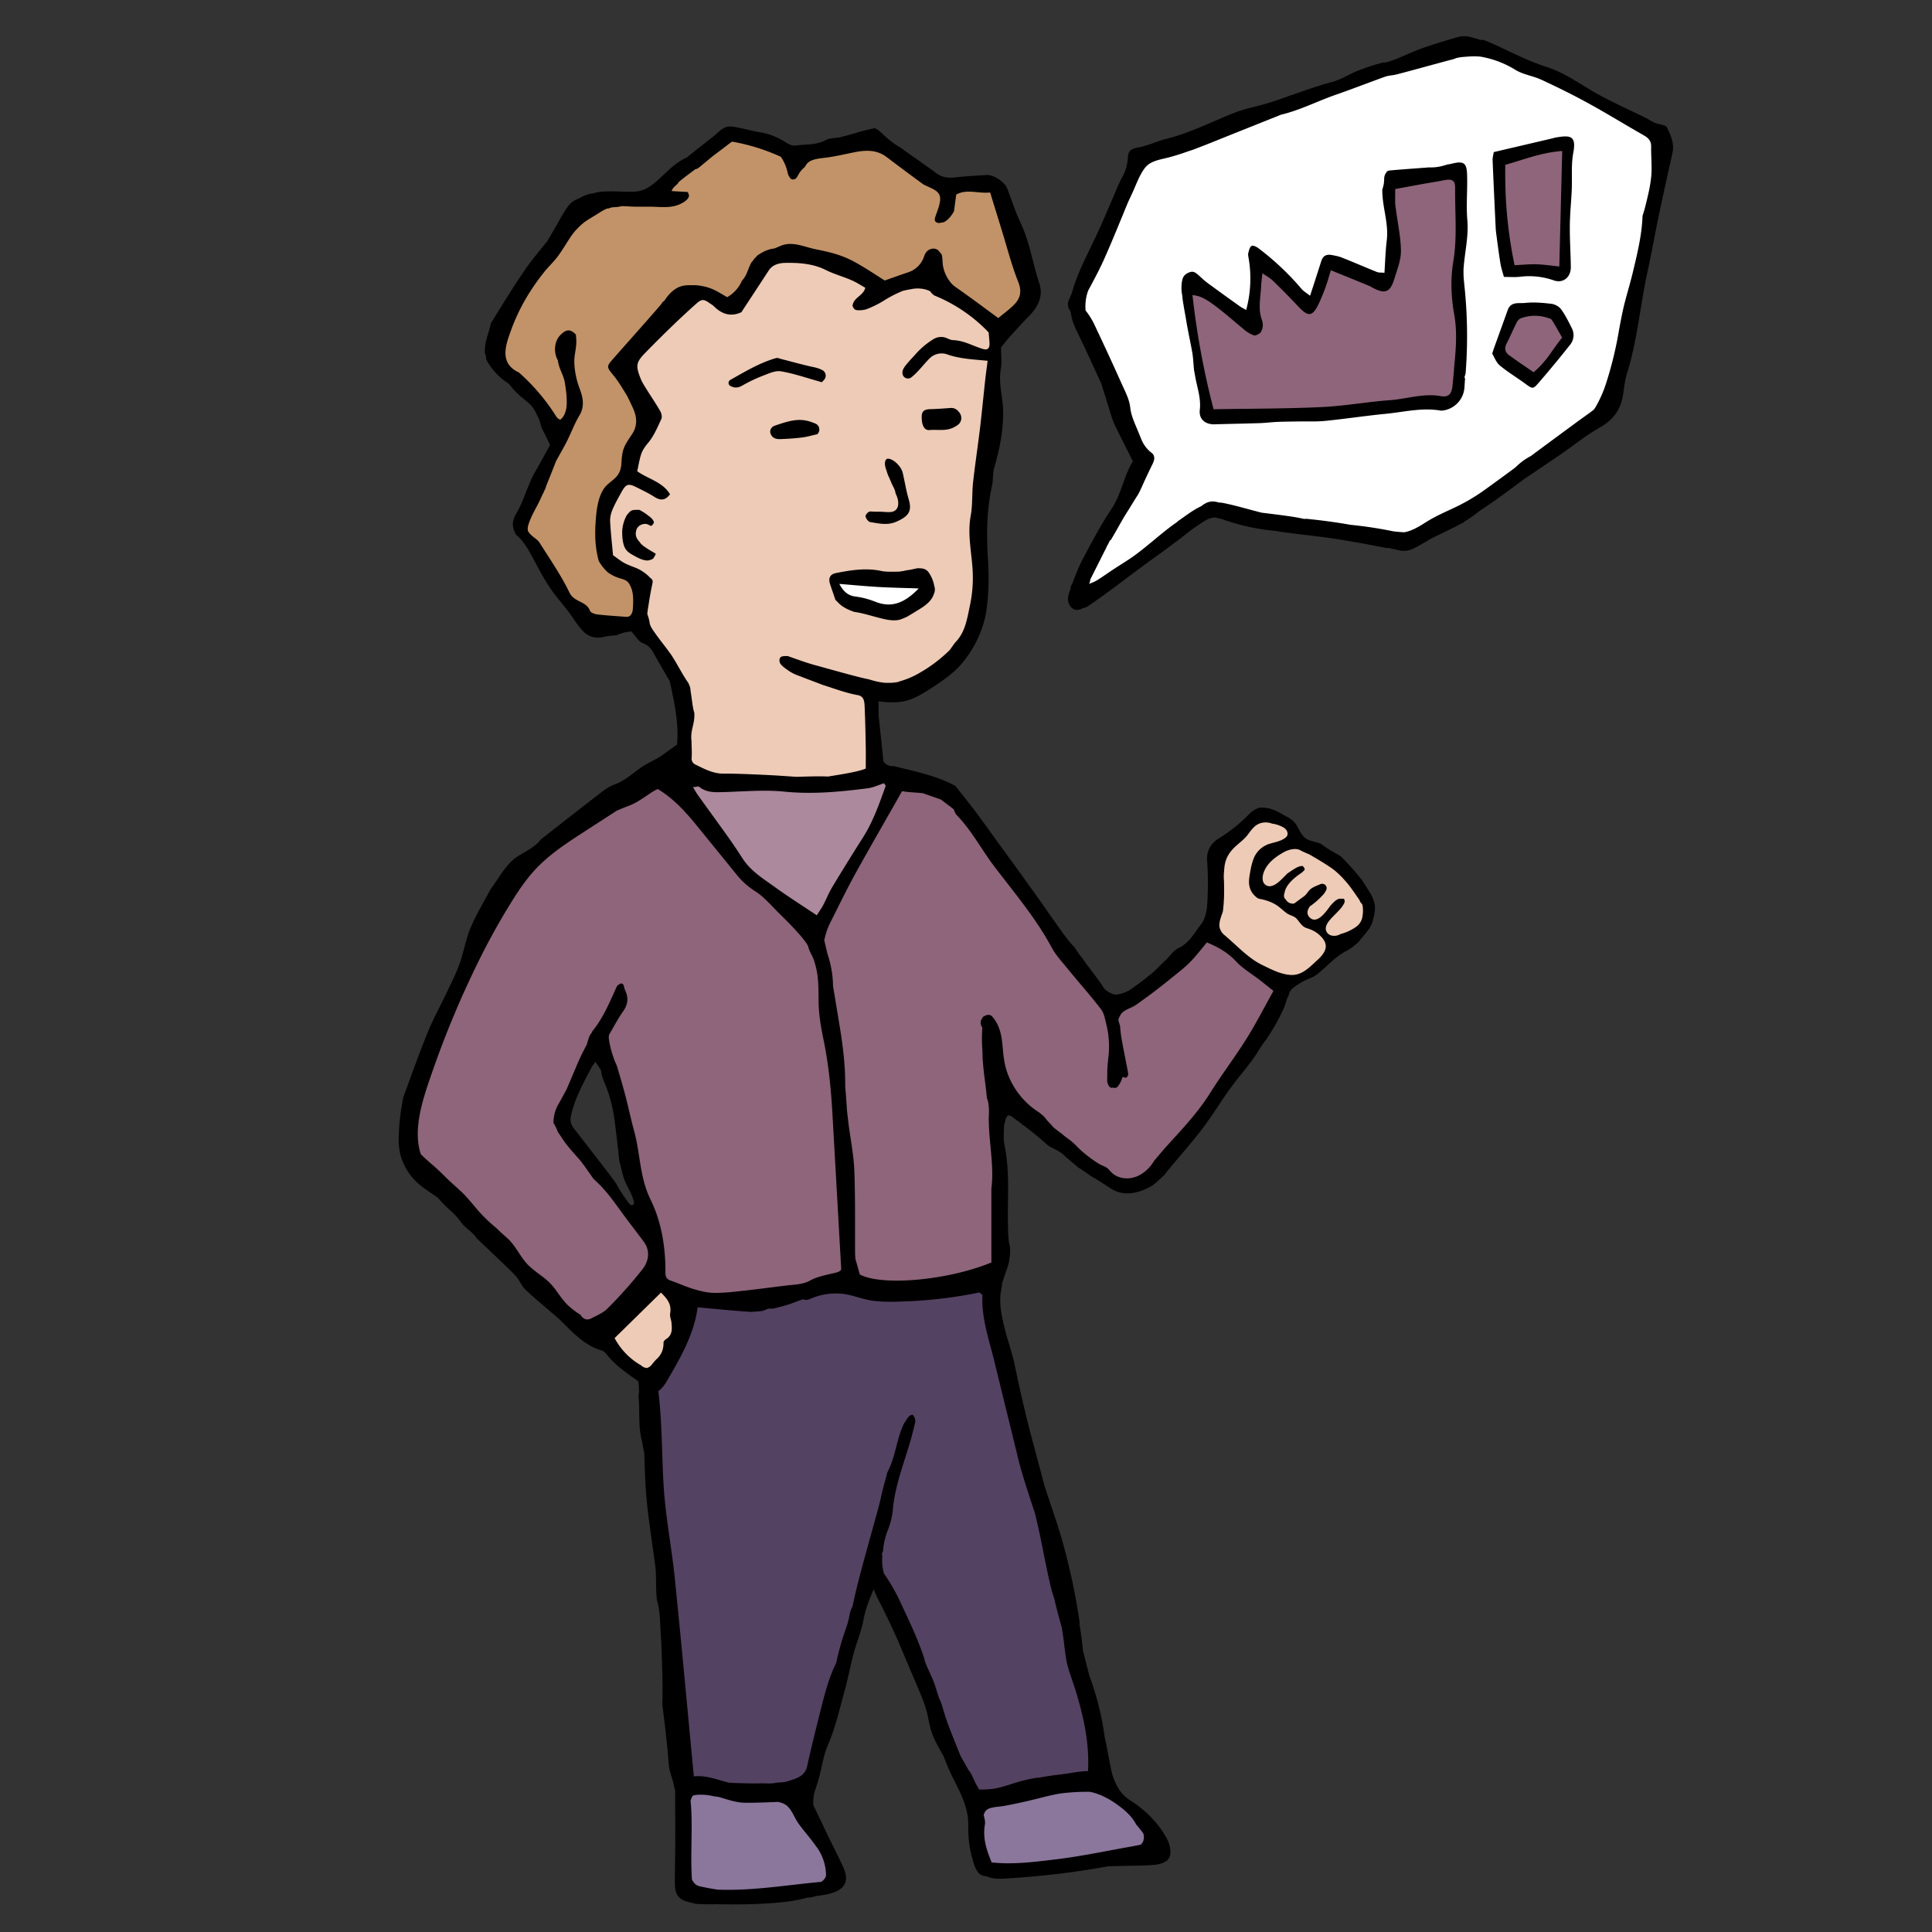 <svg xmlns="http://www.w3.org/2000/svg" viewBox="0 0 393 393">
  <rect x="0" y="0" width="393" height="393" fill="#333333" stroke="none"/>
  <defs>
    <style>
      .c{fill:#fff}.d{fill:#edcbb6}.e{fill:#8b769c}.g{fill:#8e657a}
    </style>
  </defs>
  <g id="b">
    <path class="d" d="M201.83 66.19c-1.08-1.91-3.48-2.25-4.92-3.81-1.58-1.71-2.92-3.47-5.15-4.37-2.6-1.06-5.27-.46-7.9.13-3.17.72-5.25-.1-7.99-1.69-4.87-2.83-9.94-4.83-15.69-3.84-3.28.57-5.73 2.29-7.75 4.88-.88 1.13-1.82 2.78-3.1 3.53-1.44.84-2.56.03-4.01-.35-5.66-1.49-10.12 3.31-12.16 8.18a10.38 10.38 0 0 0-3.77 5.57c-.92 3.46.46 6.13 1.7 9.27 1.32 3.36-1.26 6.15-2.37 9.22-.44 1.21-.39 3.09-1.09 4.15-.74 1.12-2 1.61-2.7 2.88-.44.81-.49 1.6-.29 2.29a19.82 19.82 0 0 0-1.73 8.05c.1 4.38 4.48 5.33 7.55 7.31.3.19.6.33.89.41-.49 2.45-1.66 4.69-1.07 7.3.72 3.21 2.66 6.2 4.41 8.93 1.79 2.78 3.82 5.55 4.89 8.71 1.35 3.96-.14 7.13-.15 11.1a3.2 3.2 0 0 0 2.31 3.03c.9.26 1.77.33 2.64.33.5.64 1.27 1.08 2.33 1.08.12 0 .23 0 .35-.02.34.18.71.31 1.12.36a124.12 124.12 0 0 0 27.18.2c2.96-.3 3.74-3.87 2.28-5.48.35-4.08.36-8.15 0-12.24 4.71-.83 9.39-2.05 13.31-4.89 4.52-3.27 6.92-7.9 7.63-13.38.79-6.09.29-12.22 1.17-18.32.97-6.72 1.75-13.46 2.19-20.23.2-3.16.34-6.33.41-9.5.06-2.56.8-6.41-.53-8.76ZM137.55 269.51c.3-1.66.18-3.33-.25-4.98-.49-1.88-2.86-3.02-4.58-1.91a26.24 26.24 0 0 0-4.79 4.2c-1.16 1.22-2.67 2.43-3.39 3.97-1.78 3.85 2.49 6.61 5.19 8.48 1.9 1.32 3.72.07 4.3-1.66a7.17 7.17 0 0 0 2.03-2.11c.41-.67.58-1.56 1.06-2.17.9-1.14 1.17-2.61.43-3.82ZM272.33 176.67a21.57 21.57 0 0 0-5.01-4.57c-.97-.64-2.02-1.06-3.02-1.62-1.1-.61-.72-.61-1.46-1.91-3.12-5.46-9.27-.79-11.93 2.43a11.79 11.79 0 0 0-2.69 6.85c-.14 1.67.1 3.51 0 5.25-.86 1.41-1.56 2.88-1.5 4.63.08 2.36 1.5 3.44 3.25 4.68 1.74 1.23 2.59 3.27 4.46 4.45 1.69 1.07 4.32 2.39 6.32 2.57 2.28.19 5.13-1.82 6.91-3.1 1.76-1.26 2.78-3.1 4.69-4.17 2.1-1.18 4.43-2.12 5.36-4.53 1.71-4.41-2.97-7.93-5.37-10.95Z"/>
    <path d="M176.14 158.17c-1.56 1.45-5.43 1.16-7.42 1.33-2.95.26-5.9.43-8.86.49-5.5.12-11.68.49-16.91-1.45-3.77-1.39-5.35 4.64-1.61 6.02.73.27 1.47.5 2.23.7.06.35.18.72.39 1.1 3.23 5.99 7.04 12.05 13.45 14.64 1.97 1.77 3.97 3.51 6 5.23 1.49 1.27 3.87 1.2 4.9-.68 3.44-6.3 6.74-12.66 9.93-19.08.23-.47.35-.93.37-1.36.62-.88 1.28-1.74 1.99-2.57 2.59-3.03-1.47-7.13-4.44-4.38Z" style="fill:#ac899c"/>
    <path d="M222.95 357.48c-2.82-15.32-5.36-30.72-9.11-45.84-3.78-15.23-7.76-30.41-11.65-45.6a3.62 3.62 0 0 0-1.88-2.45c-.57-1.8-2.24-3.19-4.58-2.46a36.86 36.86 0 0 1-13.88 1.67c-4.38-.32-8.57-1.79-13-1.79-4.53 0-9.02 1.06-13.4 2.11-2.14.51-4.28 1.04-6.45 1.44-2.17.4-4.48.23-6.62.71-4.6 1.03-3.68 5.37-5.04 8.78-1.62 4.05-4.05 7.49-4.61 11.93-.57 4.58.12 9.36.4 13.94.15 2.4.32 4.72.71 7 1.26 12.63.51 25.37 2.06 37.98a85.6 85.6 0 0 0 1.57 9.12c.65 2.76 1.19 6.5 3.8 8.13 2.21 1.38 5.75 1.12 8.26 1.41l10.57 1.19c1.48.17 2.68-.92 3.47-2 2.83-3.89 4.01-8.54 4.86-13.21.85-4.68 1.84-9.21 3.26-13.76l2.33-7.36c.81-2.55 1.38-5.39 2.57-7.79.19-.39 1.01-2.14 1.75-1.93.04.01.57.97.45.81 1.34 1.81 1.94 4.89 2.76 6.99l11.96 30.63c1.8 4.61 2.93 10.16 9.05 9.1 5.88-1.02 11.72-2.6 17.55-3.89 2.2-.49 3.22-2.79 2.84-4.84Z" style="fill:#544262"/>
    <path class="e" d="M169.58 378.39c-.47-.8-.3-1.91-.54-2.79a9.93 9.93 0 0 0-2.2-3.76c-1.68-1.96-3.71-4.28-6.07-5.39-2.37-1.11-5.07-.85-7.61-.97a51.13 51.13 0 0 1-9.38-1.36c-4.06-.95-6.18 3.99-4.1 6.46a4.5 4.5 0 0 0-1.16 3.78c.46 2.64.5 6.32 1.82 8.69 1.48 2.66 4.28 3.02 7.04 2.9 3.1-.13 5.96-1.16 8.99-1.68 3.21-.55 6.55-.2 9.77.05 3.05.25 4.9-3.5 3.46-5.95ZM233.63 370.98c-1.59-.8-2.63-2.55-4.12-3.61a21.8 21.8 0 0 0-4.98-2.58 27.49 27.49 0 0 0-12.75-1.34c-3.48.4-8.85.89-11.45 3.53-2.93 2.98-1.48 8.08.18 11.31a3.41 3.41 0 0 0 4.02 1.89c3.12 2.5 8.76-.6 12.1-1.5 2.27-.61 5.04-.61 7.36-1.02 2.28-.4 4.43.08 6.65.6 4.23.99 7.17-5.18 2.99-7.28Z"/>
    <path d="M208.43 58.04c-.29-2.27-1.58-4.58-2.44-6.69l-1.28-3.14c-.38-.93-.78-2.99-1.49-3.67l-.05-.15c.33-.66.57-1.44.57-2.17a5.49 5.49 0 0 0-2.64-4.58c-3.34-2.02-6.76.17-8.61 3.01-1.03-1.48-2.57-2.72-4.07-3.88-3.07-2.36-6.46-5.05-10.19-6.25-3.74-1.2-8.3-.82-12.14-.34-.98.12-1.95.25-2.91.49-.73.18-1.83.81-2.6.82.29-.08-1.46-.94-1.48-.96-.82-.49-1.66-.88-2.56-1.22-3.65-1.39-7.21-1.99-10.59.25a54.36 54.36 0 0 0-9.9 8.51 3.84 3.84 0 0 0-1.07 2.44c-2.1-.3-4.28-1.01-6.2-1.09-3.91-.15-7.39 1.34-10.34 3.84-2.97 2.51-4.83 6.13-6.91 9.49-2.51 2.51-4.95 5.1-7.31 7.77a4.07 4.07 0 0 0-.49 4.72 13.53 13.53 0 0 0-2 3.68c-1.26 3.75.8 6.64 3.49 9.15 1.79 1.67 6.08 3.34 6.51 5.93.29 1.72 1.36 2.61 2.63 2.85-1.13 3.92-3.57 7.87-5.22 11.48-.89 1.95-2.18 4.02-2.58 6.14-.42 2.24.48 4.44 1.35 6.46 1.78 4.08 5.07 7.24 7.32 11.04 1.1 1.86 2.59 3.49 4.66 4.26 1.03.38 2.01.54 3.11.43.33 0 .65-.04.96-.12 2.08 1.23 5.38.63 6.09-2.23a6.71 6.71 0 0 0-2.33-7.03c-1.64-1.37-3.7-1.78-4.62-3.87-1.04-2.38-.65-5.28-.34-7.77.27-2.23.46-5.11 1.85-6.98 1.45-1.95 3.56-2.84 4.72-5.14a19.78 19.78 0 0 0 1.9-7.63 20.4 20.4 0 0 0-1.13-8.09c-.76-2.15-2.01-4.14-2.14-6.4 1.52-1.71 2.9-3.58 4.42-5.33 2.31-2.67 8.85-9.9 12.18-5.61 1.67 2.15 5.02 1.03 6.23-.86 1.66-2.6 3.51-5.61 6.28-7.16 7.13-.65 13.98 1.83 20.5 5.01 1.6.78 3.38.29 4.6-.75a13.9 13.9 0 0 0 7.06-3.74 13.75 13.75 0 0 0 3.39 5.48c1.43 1.44 3.16 2.56 4.79 3.74 1.4 1.01 2.73 2.2 4.49 2.52 4.07.74 7.01-2.79 6.51-6.66Z" style="fill:#c29368"/>
    <path class="c" d="M184.86 117.9c-3.55 1.06-7.95-.12-11.48-.78-3.21-.6-4.55 4.32-1.32 4.93 4.42.83 9.66 2.12 14.09.79 3.14-.94 1.86-5.88-1.28-4.94ZM332.76 23.93c-5.59-3.04-11.96-5.1-17.83-7.58-5.47-2.31-11.73-6.21-17.86-5.82-6.37.41-12.92 3.11-18.97 5.02a436.08 436.08 0 0 0-42.03 15.77 2.4 2.4 0 0 0-2.94 1.09c-4.01 6.78-7.43 13.88-10.77 21.01-1.49 3.19-3.28 6.35-2.81 9.98.43 3.34 2.04 6.72 3.6 9.68.85 1.62 1.9 3.14 2.61 4.83.71 1.66.79 3.37 1.21 5.1.76 3.17 3.03 5.77 4.49 8.64 1.21 2.37 1.54 4.03.46 6.57a53.36 53.36 0 0 1-9.38 14.13 2.4 2.4 0 0 0-.68 1.82l-.73.51c-2.65 1.89-.12 6.33 2.55 4.42 6.08-4.35 12.43-8.34 18.68-12.45 1.33-.87 3-2.39 4.66-2.49 1.81-.11 3.87 1.09 5.57 1.6 3.28.97 6.69 1.42 10.08 1.78 3.63.39 7.26.69 10.89 1.03 3.83.36 7.8 1.07 11.65.92 7.07-.28 13.31-5.75 19.03-9.4.59-.38.94-.87 1.09-1.41l14.16-8.83c2.13-1.33 4.41-2.65 5.82-4.79 1.55-2.34 1.98-5.27 2.59-7.95 3.07-13.48 6.1-26.99 8.88-40.53 1.01-4.96.95-9.97-4.02-12.67Z"/>
    <path class="g" d="M293.16 35.44c-1.87.4-3.92.81-5.27 2.04-1.74-1.78-5.73-.17-5.16 3.01.46 2.57.73 5.13.77 7.74.03 2.17.27 5.07-.73 7.09-.4.79-1.07 1.56-1.57 2.29a7.3 7.3 0 0 1-.19.31l-1.2-.18c-2.4-.49-4.58-1.76-6.71-2.93-1.84-1.01-3.76.02-4.44 1.85a37.9 37.9 0 0 1-2.34 5.1l-.12-.07c-2.84-1.41-5.71-2.83-7.3-5.71-1.24-2.26-4.58-.5-3.86 1.72-.13.26-.22.55-.24.87-.11 1.74.28 3.2.87 4.83.39 1.07.52 2.24.76 3.32-.61.05-1.22.15-1.86.31a4.68 4.68 0 0 0-2.09-2.64c-2.56-1.64-5.26-2.73-7.45-4.92-1.93-1.93-4.93 1.09-2.98 3.03l.14.14c0 2.13.73 4.22 1.59 6.23 0 1.32.27 2.52.65 3.76-.08.22-.15.43-.19.66-.55 2.89 1.51 5.52 1.6 8.41.06 1.77 1.75 2.4 2.98 1.89.72 1.05 2.62 1.11 3.38.07 1.72.65 4.01.22 5.96-.17 3.7.8 7.81.79 11.51.78 4.55 0 9.03-.68 13.53-1.25l7.09-.9c1.77-.22 3.53-.22 4.8-1.66 2.42-2.74 1.74-7.69 1.72-11.02-.04-5.25-.17-10.5-.38-15.75a3.44 3.44 0 0 0-.21-1.05c.15-2.28.22-4.56.23-6.84 0-.4-.06-.75-.17-1.07.16-2.09.4-4.18.68-6.32.27-2.05-2.1-3.32-3.8-2.96ZM319.03 33.29c.9-2.27-1.06-3.72-3.01-3.61a3.24 3.24 0 0 0-1.45-.04c-1.66.37-4.12.71-5.37 2.03-.1.1-.18.21-.26.32-1.93-.31-4.23 1.2-3.62 3.69 1.16 4.74-.37 9.53.81 14.28.1.4.23.77.37 1.13-.85 2.72 2.07 4.85 4.25 3.69 1.12.17 2.24.02 3.43.39 1.77.55 3.96-1 3.82-2.92a109.5 109.5 0 0 1 .09-16.6l.94-2.36ZM316.36 65.76c-1.08-1.46-2.98-1.92-4.74-1.82-4.06.23-5.79 3.85-6.18 7.47-.14 1.34.96 2.53 2.2 2.92a3.02 3.02 0 0 0 3.63 2.15c3.39-.8 4.96-3.74 6.43-6.59a2.91 2.91 0 0 0-1.34-4.13ZM169.01 198.22c-1.42-5.69-7.29-8.35-10.39-13.01-1.76-2.65-3.54-5.1-6.03-7.11-2.47-1.99-5.28-3.54-7.66-5.64-2.66-2.36-4.28-5.35-6.15-8.31-1.54-2.44-3.65-4.2-6.71-3.73-3.33.51-6.37 3.19-9.02 5.1a145.6 145.6 0 0 0-9.1 7.13c-3.28 2.77 1.49 7.46 4.76 4.69a123.9 123.9 0 0 1 10.9-8.29c.32-.21 2.92-2.24 2.97-2.23.55.12 1.69 2.81 2.01 3.33a44.48 44.48 0 0 0 2.34 3.4 28.29 28.29 0 0 0 5.85 5.66c2.06 1.52 4.29 2.84 6.2 4.54 1.93 1.72 3.18 3.84 4.63 5.95a26.04 26.04 0 0 0 4.71 5.23c1.66 1.41 3.66 2.74 4.21 4.95 1.04 4.18 7.51 2.49 6.47-1.68Z"/>
    <path class="g" d="M256.19 198.77c-2.03-2.77-6.13-4.8-8.53-6.53-1.16-.84-3.06-.68-4.23.01-6.24 3.69-10.15 10.38-16.68 13.55-.3.15-.57.31-.8.49-3.01-4.06-6.67-7.6-9.83-11.73-4.92-6.44-8.04-14.05-12.73-20.65-4.46-6.28-9.85-11.4-17.15-14.13-2.33-.87-4.41 1.05-5.21 3.01-4.03 9.93-11.69 18.06-15.92 27.64a37.93 37.93 0 0 0-6.4-7.67c-4.63-4.25-12.02-7.59-14.8-13.54l-.67-1.56c-.79-1.83-2.6-2.33-4.31-1.99-5.45-2.51-12.13-.92-17.97 1.78-4.06 1.88-8.08 3.84-11.56 6.69-3.56 2.93-5.96 6.89-7.94 11a725.31 725.31 0 0 0-12.77 28.48c-1.87 4.36-4.32 8.85-4.93 13.61-.65 5.12 1.69 8.88 5.16 12.4 7.01 7.09 14.11 14.1 21.18 21.13a48.94 48.94 0 0 0 4.27 4.25c.32.28.66.5 1 .68l.33.54c.4.69.91 1.19 1.47 1.52 1.81 1.82 5.11 2.21 6.68-.71a19.63 19.63 0 0 1 9.31-8.71c.31-.14.56-.31.8-.5a9.88 9.88 0 0 0 7.71 5.11c6.11.81 12.84-.26 18.98-.6 6.29-.34 12.29-1.88 18.58-.86 5.79.94 11.47 1.94 17.06-.44 2.55-1.08 5.41-2.58 6.32-5.39.87-2.67-.07-6.24-.21-8.98-.47-9.04-.33-18.09.06-27.13 2.87 4.37 6.82 7.99 10.98 11.11a121.2 121.2 0 0 0 8.15 5.51c1.06.66 2.15 1.23 3.26 1.6.82 2.94 4.79 4.43 7.12 1.95a269.38 269.38 0 0 0 27.64-34.79c2.03-3.03-.59-5.91-3.45-6.14Zm-124.03 51.76c-1.56-.62-3-1.46-4.32-2.48a4.78 4.78 0 0 0-.92-1.73 117.99 117.99 0 0 1-11.66-16.73c-1.15-1.98-1.91-2.52-.65-4.5 2.26-3.56 3.73-7.17 5.16-11.14.69-1.92 1.53-4.24 2.85-6.08l.23.53c1.22 2.77.81 5.48 1.18 8.41.77 6.2 3.41 12.42 5.24 18.38.87 2.85 1.83 5.7 2.43 8.62.46 2.24.43 4.48.54 6.74l-.07-.03Z"/>
    <path d="M279.54 183.67c-.23-1.21-.98-2.28-1.63-3.3l-.96-1.48a56.88 56.88 0 0 0-4.16-4.65l-.05-.04c-.78-.51-1.62-.92-2.41-1.42-.59-.38-1.16-.78-1.72-1.19l-.1-.03c-.72-.26-1.47-.37-2.18-.64-1.63-.62-1.87-2.02-2.76-3.33a5.22 5.22 0 0 0-1.99-1.55c-.78-.42-1.56-.91-2.38-1.25a6.83 6.83 0 0 0-3.1-.49 5.6 5.6 0 0 0-2.01 1.31 32.76 32.76 0 0 1-6.1 4.91 4.7 4.7 0 0 0-2.43 4.7c.19 2.9.19 5.83.01 8.73-.09 1.4-.44 3.04-1.27 4.1-1.36 1.72-2.39 3.81-4.62 4.83-1.03.47-1.71 1.67-2.61 2.48-1.18 1.06-2.21 2.31-3.51 3.22-1.02.87-2.12 1.65-3.2 2.42a6.69 6.69 0 0 1-3.28 1.31c-.37.02-.68-.08-.97-.23a5.34 5.34 0 0 1-1.05-.57c-.05-.03-.08-.07-.12-.11a2.35 2.35 0 0 1-.53-.61c-.86-1.38-1.9-2.64-2.85-3.96a11.2 11.2 0 0 1-.8-1.05c-.7-1.04-1.54-2-2.16-3.09l-.1-.06c-.85-.92-1.63-1.9-2.36-2.91-1.93-2.69-3.8-5.41-5.72-8.1-2.43-3.4-4.89-6.78-7.35-10.16-1.75-2.41-3.46-4.85-5.28-7.21a288.98 288.98 0 0 0-3.46-4.38 23.62 23.62 0 0 0-4-1.74c-2.74-.94-5.58-1.56-8.4-2.27-.73.02-1.42-.1-1.99-.67a.99.99 0 0 1-.29-.88l-1.04-9.85c-.25-.3-.29-.77-.12-1.16l-.07-.66c1.54.18 3.11.31 4.62.14 2-.21 3.77-1.14 5.45-2.2 2.99-1.89 6.07-3.89 8.12-6.84a22.25 22.25 0 0 0 3.97-9.05c.51-3.43.63-6.99.41-10.46-.33-5.2-.34-10.33.81-15.44.26-1.17.1-2.45.43-3.6 1.08-3.74 1.86-7.47 1.83-11.41-.02-2.92-1.01-5.75-.48-8.71.25-1.4.04-2.89.04-4.39.52-.64 1.1-1.4 1.73-2.11 1.29-1.43 2.58-2.87 3.94-4.24 1.85-1.87 2.98-4.08 2.14-6.63-1.36-4.12-1.97-8.46-3.85-12.43-1.07-2.25-1.8-4.65-2.72-6.98-.48-1.24-2.71-2.75-4.02-2.69-2.18.11-4.36.24-6.53.48-1.43.15-2.68.03-3.89-.88-2.4-1.78-4.87-3.45-7.29-5.21l-.26-.14a17.52 17.52 0 0 1-2.84-2.15c-.59-.52-1.29-1.29-2.07-1.62-1.01.19-2.01.45-3.01.71-1.27.4-2.56.75-3.86 1.08-.45.12-.93.15-1.4.2l-.95.14c-.24.06-.47.14-.68.25-1.97 1.08-4.11.86-6.18 1.14-.29.04-.62 0-.94-.08l-.85-.39a13.75 13.75 0 0 0-5.81-2.28c-.46-.08-.91-.17-1.37-.27a35.2 35.2 0 0 0-2.31-.53c-.92-.18-1.94-.48-2.86-.21-.93.28-1.71 1.15-2.44 1.76l-.35.29c-.55.4-1.08.83-1.61 1.25-1.21.96-2.44 1.91-3.62 2.9-2.3.97-4.02 2.9-5.88 4.58-1.2 1.08-2.61 2.14-4.27 2.32-1.2.13-2.4.04-3.61.02-.7-.02-1.41-.04-2.11-.03l-.03.03a9.8 9.8 0 0 0-3.35.42h-.39c-.78.22-1.53.55-2.24.97a4.5 4.5 0 0 0-2.23 1.53c-1.12 1.48-1.96 3.23-2.9 4.82l-1.39 2.37c-1.63 1.98-3.26 3.96-4.7 6.06-2.37 3.45-4.54 7.03-6.74 10.59-.23.98-.54 1.95-.81 2.92a9 9 0 0 0-.43 3.24c.2.34.24.7.23 1.07.07.18.14.36.23.54a13.48 13.48 0 0 0 4.41 4.58c.51.64 1.04 1.27 1.63 1.85.81.81 1.73 1.47 2.58 2.23.84.74 1.26 1.77 1.76 2.75l.15.3c.19.57.37 1.15.51 1.75.52 1.01 1.1 2.18 1.75 3.56-.94 1.72-2.01 3.7-3 5.43-.28.49-.55.97-.78 1.48-1.08 2.35-1.81 4.9-3.12 7.1-.99 1.67-.77 2.91 0 4.27 1.36 1.09 2.32 2.7 3.14 4.21 1.51 2.81 2.93 5.65 4.91 8.17.97 1.23 1.99 2.42 2.91 3.69.82 1.14 1.56 2.36 2.53 3.38a4.08 4.08 0 0 0 4.18 1.33c.91-.18 1.83-.28 2.75-.35a8.47 8.47 0 0 1 3.02-.77c.91.98 1.46 2.03 2.28 2.35 1.1.42 1.7 1.07 2.23 2.02 1.07 1.95 2.23 3.85 3.31 5.8.92 4.25 1.87 8.48 1.47 12.84l-3.17 2.26c-.29.21-.59.4-.9.57-1.04.56-2.1 1.07-3.08 1.72-1.8 1.2-3.35 2.75-5.44 3.52-.9.33-1.75.82-2.51 1.4-4.2 3.24-8.38 6.52-12.56 9.78a8.2 8.2 0 0 1-1.88 1.73c-1.31.94-2.88 1.57-4.06 2.68-1.7 1.61-2.85 3.81-4.27 5.67-1.41 2.63-2.96 5.2-4.12 7.93-1 2.35-1.39 4.96-2.26 7.37-.76 2.11-1.81 4.12-2.77 6.16-1.23 2.61-2.65 5.14-3.73 7.82-1.76 4.36-3.34 8.79-4.96 13.2a79.6 79.6 0 0 0-.36 2.14 41.25 41.25 0 0 0-.5 4.8c-.13 1.95-.07 3.88.64 5.76a12.15 12.15 0 0 0 3.83 5.23c1.09.87 2.27 1.61 3.42 2.41.7.81 1.43 1.59 2.25 2.32.88.78 1.72 1.61 2.4 2.57.83 1.17 2.06 1.9 3 2.96.09.1.14.21.16.31l4.71 4.49c1.15 1.11 2.35 2.18 3.41 3.37.74.83 1.14 1.97 1.93 2.72 2.04 1.93 4.23 3.71 6.36 5.55.37.32.95.86 1.29 1.21 2.3 2.3 4.56 4.64 7.85 5.6.36.11.72.42.96.73 1.76 2.28 4.11 3.85 6.43 5.5l.07.24.05.24.04.53.05 1.23c-.09.38-.12.78-.09 1.18.22 2.43 0 4.9.37 7.32l.14.81v.02c.16.52.26 1.05.32 1.58l.32 1.49c.07 2.54.15 5.08.33 7.62.38 5.38 1.33 10.7 1.99 16.06 0 .2.02.39.03.59.06 1.49.02 2.98.12 4.46l.07 1c.4 1.46.61 2.91.67 4.42.06 1.85.24 3.7.3 5.56.1 3.3.24 6.6.2 9.9l-.03 1.6c.35 2.78.69 5.56.97 8.34.04.31.06.63.09.95.09.98.17 1.97.24 2.95l.05.37c.22 1.42.87 2.74 1.04 4.16.14.22.21.51.21.89-.01 3.47.03 6.94.02 10.41 0 2.83-.1 5.67-.07 8.5.03 2.07.87 3.12 2.89 3.57.43.1.85.22 1.28.33a37.4 37.4 0 0 0 4.23.08c4.77.1 9.61.06 14.34-.51 1.43-.17 2.85-.45 4.24-.83a5.3 5.3 0 0 0 1.62-.28c.15-.05.29-.07.43-.07l.11-.02c4.93-.58 6.67-2.29 5.1-5.82-.82-1.85-1.78-3.64-2.66-5.47l-3.43-7.15c0-.17-.02-.33-.01-.5.01-.62.07-1.21.14-1.79.36-1.11.73-2.21 1.04-3.33.6-2.17.88-4.48 1.77-6.52 1.59-3.66 2.42-7.51 3.48-11.31.69-2.49 1.15-5.04 1.82-7.53.6-2.24 1.55-4.4 1.96-6.67.4-2.23 1.22-4.24 2.08-6.25.33.82.71 1.63 1.1 2.41a136.5 136.5 0 0 1 3.98 8.38l3.96 9.33c.6 1.42 1.2 2.85 1.63 4.33.43 1.47.6 3 1.07 4.46.53 1.64 1.41 3.13 2.25 4.63l.26.46a41.6 41.6 0 0 0 1.82 4.26c1.4 2.81 2.97 5.66 3.15 8.86.03 1.08 0 2.16.08 3.23.1 1.42.32 2.83.71 4.2.29 1.02.58 2.24 1.27 3.08.4.49 1.04.7 1.71.77 1.46.64 3.12.49 4.78.37a170.05 170.05 0 0 0 19.95-2.43c1.46-.05 2.93-.07 4.39-.1 1.54-.04 3.09-.03 4.62-.16 1.09-.09 2.47-.31 3.16-1.15.86-1.04.39-2.94-.18-4.09a19.89 19.89 0 0 0-2.68-3.82l-.07-.04a13.46 13.46 0 0 0-1.76-1.78 25.5 25.5 0 0 0-3.13-2.34 7.05 7.05 0 0 1-2.4-2.57 11.89 11.89 0 0 1-1.32-3.39l-.01-.03c-.45-2.25-.85-4.52-1.34-6.76a59.2 59.2 0 0 0-2.09-9.49c-.32-1.06-.7-2.12-1.07-3.18l-1.22-4.77c-.24-1.88-.43-3.7-.75-5.54.02-.17.03-.35 0-.55a128.67 128.67 0 0 0-3.51-16.47c-1.1-3.85-2.48-7.61-3.69-11.42-1.24-4.82-2.6-9.62-3.78-14.45v-.06c-.88-3.56-1.65-7.15-2.4-10.74-.2-.7-.37-1.41-.58-2.11-.32-1.11-.67-2.21-.99-3.32-.77-3.12-1.64-6.21-.88-9.42.06-.24.07-.46.04-.66.25-.8.5-1.6.78-2.4.28-.81.59-1.6.72-2.45l.05-.46c.11-.6.15-1.21.11-1.84v-.32a.95.95 0 0 0-.11-.46.59.59 0 0 0-.02-.13c-.27-1.26-.26-2.59-.29-3.89-.13-5.42.42-10.85-.69-16.24-.27-1.3-.16-2.68-.1-4.12l.31-1.26.05-.18.08-.14c-.06.1.11-.14.11-.14l.14-.17a.47.47 0 0 1 .1-.1c.03 0 .04 0 .05-.02.02 0 .01 0 0 0h.18l.14.03.06.01.03.02c.15.08.3.16.44.26.25.17.52.39.86.64l.4.26c.5.47 1.14.88 1.66 1.28 1.17.9 2.3 1.83 3.41 2.8.27.24.54.49.82.72l.14.1c.09.06.19.13.29.18.44.27.91.49 1.37.73.71.37 1.36.83 1.9 1.4l2.55 2.16a36.3 36.3 0 0 1 2.53 1.72c1.02.58 2.03 1.19 3.01 1.85.84.57 1.7 1.17 2.69 1.45.97.28 2 .31 2.99.14 1.38-.24 2.65-.8 3.86-1.5l.2-.15c.02-.02.17-.14.07-.05l.05-.04c.73-.58 1.37-1.24 2.07-1.85.15-.2.3-.41.46-.6 2.44-2.99 5.02-5.87 7.36-8.93 2-2.62 3.7-5.47 5.63-8.14 1.93-2.68 4.23-5.12 5.91-7.93.44-.73.94-1.42 1.47-2.1.61-.96 1.24-1.91 1.8-2.9l.4-.72c.45-.89.91-1.77 1.32-2.67.19-.41.33-.94.49-1.44.12-.38.27-.79.5-1.13.03-.31.12-.62.3-.89.49-.75 1.39-1.21 2.12-1.69.9-.59 1.92-.86 2.76-1.34.26-.15.5-.31.74-.48l.58-.51c1.65-1.41 3.18-3.09 5.07-4.06.99-.5 1.81-1.2 2.62-1.9 1.05-1.43 2.47-2.61 2.92-4.38.29-1.14.57-2.36.34-3.53Zm-99.72-24.35.35.51c-1.29 3.63-2.55 7.26-4.64 10.55-2.12 3.34-4.21 6.7-6.25 10.09-.7 1.16-1.2 2.45-1.83 3.65-.33.62-.75 1.2-1.31 2.07-2.96-1.99-5.82-3.79-8.55-5.77-2.35-1.69-4.87-3.23-6.51-5.75-.92-1.42-1.85-2.84-2.84-4.22-2.07-2.91-4.17-5.78-6.25-8.68-.32-.45-.59-.94-1.03-1.65.6-.04 1.07-.22 1.27-.06 1.53 1.22 3.27 1.11 5.07 1.06 4.09-.12 8.23-.5 12.28-.09 5.71.58 11.31.03 16.93-.68 1.13-.14 2.22-.68 3.33-1.03Zm-51.1-35.33c-.07.73-.47 1.58-1.32 1.47v.02c-2.28-.18-4.11-.28-5.93-.5-.52-.06-1.32-.36-1.46-.74-.72-1.99-3.2-1.7-4.16-3.68-1.71-3.54-3.98-6.82-6.09-10.16-.41-.64-1.18-1.04-1.75-1.6a4.22 4.22 0 0 1-.63-.81c-.05-.35-.05-.71.06-1.09.43-1.51 1.23-2.9 1.95-4.28.34-.66.66-1.34.96-2.02.17-.3.32-.6.43-.92.15-.19.24-.48.29-.72 0-.05.03-.09.04-.13.68-1.65 1.33-3.32 1.98-4.97.8-1.51 1.69-2.98 2.43-4.51.78-1.6 1.41-3.29 2.33-4.81 1.1-1.82.76-3.6.12-5.33a16.82 16.82 0 0 1-1.11-4.82 9.2 9.2 0 0 1 .07-2.23c.14-.97.33-1.87.3-2.86a17.1 17.1 0 0 0-.09-1.25c-1.13-1.17-1.99-1.11-3.19.15-1.25 1.3-1.36 3.55-.47 5.12.03.22.07.44.12.65.29 1.31 1.05 2.44 1.28 3.77.24 1.43.44 2.93.4 4.38-.03 1.17-.34 2.46-1.27 3.23-.57-.08-.85-.62-1.15-1.09a41.17 41.17 0 0 0-7.33-8.51c-1.59-.71-2.77-1.99-2.71-4.07.04-1.5.59-2.98 1.09-4.38.5-1.42 1.1-2.8 1.76-4.15 1.38-2.79 3.1-5.4 5.04-7.83.92-1.15 2.03-2.15 2.88-3.34.9-1.25 1.68-2.58 2.53-3.86a13.36 13.36 0 0 1 2.83-2.98c.74-.52 1.54-.98 2.3-1.45.7-.43 1.48-.98 2.29-1.28h.23c.22-.08.45-.16.67-.22.41-.05.82-.05 1.22-.1.29-.04.58-.1.86-.16 1.03.02 2.06.12 3.1.12 1.1 0 2.2-.02 3.3.01 1.9.06 3.8.27 5.56-.61.58-.29 1.5-.82 1.66-1.52.05-.21-.09-.54-.25-.87l-3.24-.19v-.06l.04-.15.02-.04.18-.3s.06-.09.1-.12l.24-.25c.17-.17.35-.33.53-.48.11-.1.18-.22.22-.36.4-.34.78-.67 1.18-.97.75-.58 1.52-1.14 2.27-1.71.25-.04.5-.15.74-.34l2.87-2.37c1.17-.87 2.33-1.75 3.48-2.64l.39-.27.72.13a40.82 40.82 0 0 1 9.2 2.95 8.83 8.83 0 0 1 1.42 3.4l.07.18.06.16v.03c.1.18.2.37.33.53l.16.17.04.04.04.02a.3.3 0 0 1 .04.03l.1.03c.04.01.04.02.03.02H161.42l.24-.06.14-.07.02-.01.07-.05c.09-.1.11-.12.06-.04l.08-.11.21-.34.35-.61c.3-.47.7-.89 1.14-1.26.64-1.29 1.64-1.58 4.01-1.85 2.07-.24 4.12-.75 6.17-1.15 2.29-.44 4.48-.51 6.49 1.03a514.3 514.3 0 0 0 7.4 5.51c.69.38 1.43.65 2.12 1.03.54.3 1.08.72 1.25 1.35.17.62.02 1.32-.13 1.92-.14.55-.35 1.07-.53 1.61-.13.39-.51 1.16-.28 1.58.12.23.43.35.73.4l1.01-.17c.3-.14.58-.35.82-.57a6.2 6.2 0 0 0 1.27-1.68l.45-3.37c2.15-1.23 4.48-.16 6.9-.44l2.41 7.83c1.07 3.46 1.96 6.99 3.3 10.35.81 2.03.41 3.45-.98 4.79-.92.89-1.95 1.65-3.07 2.58-2.68-1.95-5.63-4.18-8.66-6.29a5.1 5.1 0 0 1-1.35-1.36 7.33 7.33 0 0 1-1.24-2.97c-.13-.71-.06-1.46-.23-2.16a1.09 1.09 0 0 0-.1-.25l-.66-.78a1.71 1.71 0 0 0-1.08-.32c-.84.13-1.43.52-1.78 1.62a5.09 5.09 0 0 1-3.38 3.25c-1.5.51-3 1.04-4.62 1.62-2.15-1.36-4.28-2.8-6.53-3.99-2.39-1.26-4.87-1.84-7.5-2.36-2.36-.47-4.72-1.7-7.1-.72l-1.3.55c-1 .1-1.96.48-2.81 1-.23.14-.48.29-.71.47-.18.23-.38.43-.59.62-.16.27-.36.5-.56.72l-.06.1c-.15.29-.28.59-.42.88l-.08.22c-.29.73-.56 1.5-1.03 2.13a4.6 4.6 0 0 1-.36.41 6.92 6.92 0 0 1-3 3.36c-1.06-.58-2.14-1.33-3.34-1.78-.97-.37-1.96-.55-2.96-.65h-.93c-.75-.01-1.48 0-2.2.23-1.36.43-2.51 1.63-3.26 2.8a.86.86 0 0 1-.42.35c-.25.46-.63.85-.98 1.26-3.1 3.58-6.27 7.09-9.39 10.65-1.08 1.23-.94 1.5.24 2.91 1.02 1.22 1.84 2.6 2.67 3.96.5.82.87 1.72 1.29 2.59.89 1.85 1.16 3.69-.06 5.53-.53.79-1.07 1.58-1.5 2.43a6.4 6.4 0 0 0-.52 1.83c-.12.71-.13 1.44-.2 2.29h-.03a3.8 3.8 0 0 1-1.15 2.34c-.81.79-1.81 1.36-2.43 2.35-1.27 2.03-1.48 4.82-1.62 7.15-.15 2.5-.01 5.03.68 7.45.17.28.35.56.54.83l.21.29.03.04c.14.18.29.36.45.53l.39.4c.1.09.19.18.3.26l.02.02.05.03c.32.21.65.41.99.58l.31.15.07.03.49.19c.58.22 1.23.31 1.75.66.29.19.52.47.67.78 0 .01.03.02.03.04.48.85.65 1.8.68 2.76.02.78 0 1.59-.08 2.37Zm7.6 8.93c-.95-1.37-2.03-2.65-2.99-4.02-.49-.7-1.09-1.46-1.19-2.25-.08-.6-.29-1.2-.47-1.79.06-.71.2-1.43.3-2.1.21-1.41.47-2.81.77-4.2a.88.88 0 0 0-.45-.99 8.44 8.44 0 0 0-2.7-1.95c-.84-.36-1.73-.64-2.54-1.07-.78-.42-1.47-1-2.35-1.61-.2-2.24-.47-4.57-.59-6.9-.04-.77.16-1.61.46-2.33.53-1.26 1.21-2.46 1.87-3.65.91-1.63 1.38-1.77 3.04-.94 1.23.62 2.48 1.21 3.63 1.95 1.23.79 2.22.77 3.18-.53-1.51-2.53-4.42-3.08-6.67-4.68.24-1.11.42-2.21.74-3.28.28-.95.82-1.71 1.49-2.51 1.17-1.39 1.9-3.17 2.68-4.85.19-.41.03-1.14-.22-1.58-.84-1.47-1.8-2.87-2.7-4.31-.46-.75-.97-1.5-1.29-2.31-1.13-2.82-.89-3.39 1.23-5.55 3.27-3.34 6.61-6.6 10.1-9.71 1.04-.92 1.49-.97 2.7-.09.26.19.56.34.79.56 1.63 1.64 3.47 2.3 5.67 1.28 1.83-2.8 3.69-5.61 5.52-8.43.86-1.33 2.25-1.6 3.61-1.61 2.77-.03 5.52.18 8.1 1.48 1.64.82 3.44 1.3 5.13 2.03 1.01.43 1.94 1.05 2.84 1.55-.36 1.65-2.45 1.97-2.59 3.71l.03.08.03.06.08.16.11.18.07.09.04.05.1.09.05.03.04.02.33.09.07.01h.06a5.1 5.1 0 0 0 1.76-.18 20.18 20.18 0 0 0 3.86-1.93 24.1 24.1 0 0 1 3.62-1.83 21.1 21.1 0 0 1 1.62-.33 6.42 6.42 0 0 1 3.08.08c.28.09.54.2.81.31.28.4.62.77 1.01.94a31.69 31.69 0 0 1 10.91 7.45c.05.58.15 1.39.18 2.19.04 1.14-.4 1.48-1.43 1.16-2.2-.68-3.76-1.71-6.13-1.78-.35-.01-1.2-.46-1.57-.55a2.99 2.99 0 0 0-2.3.38 15.93 15.93 0 0 0-3.61 3.04c-2.04 2.24-2.82 2.99-2.65 4.01a1.12 1.12 0 0 0 1.8.69c1.39-1.1 2.43-2.58 3.76-3.9a3.45 3.45 0 0 1 3.59-.74c2.45.87 5.23 1 8.16 1.28-.16 1.28-.35 2.61-.5 3.95-.35 3.23-.66 6.46-1.04 9.68-.44 3.7-1.01 7.38-1.42 11.08-.25 2.26-.07 4.58-.48 6.8-.73 3.92.26 7.71.41 11.56a26.8 26.8 0 0 1-.58 6.75c-.55 2.57-.91 5.3-2.87 7.36-.35.37-1.11 1.54-1.27 1.7a29.3 29.3 0 0 1-5.93 4.51 17.06 17.06 0 0 1-4.25 1.83c-.6.32-2.53.32-2.96.28-1.13-.1-2.22-.37-3.29-.71-2-.35-9.13-2.4-10.75-2.83-1.95-.52-3.84-1.24-5.75-1.9h-.66l-.17.01-.35.09H159l-.03.02-.13.08h-.02l-.09.1-.04.06-.08.17c-.14.4 0 .89.25 1.18.38.45.79.72 1.25 1.06a8.79 8.79 0 0 0 2.09 1.14h.02c1.71.67 3.42 1.3 5.13 1.96 2.37.74 4.7 1.65 7.14 2.08 1.28.23 1.34 1.31 1.39 2.27.12 2.75.18 5.5.23 8.25.03 1.36 0 2.73 0 4.42-1.9.82-7.32 1.52-7.62 1.62-2.16-.09-4.31 0-6.47.06l-3.87-.26c-.48-.03-7.74-.43-10.88-.39-2.23.03-4.06-.99-5.93-1.91a1.3 1.3 0 0 1-.66-1.21c.11-1.13-.02-2.32-.01-3.48-.15-.99 0-1.93.23-2.91.25-1 .4-1.87.33-2.9l-.04-.1c-.31-1.12-.41-2.28-.58-3.43l-.14-.93c-.03-.27-.04-.57-.14-.83-.09-.25-.21-.49-.3-.73-1.37-1.95-2.37-4.11-3.71-6.06Zm-12.73 133.24c-.87.89-2.15 1.41-3.29 2.01-.8.42-1.57.29-2.17-.64v-.04a17.39 17.39 0 0 1-2.5-1.88c-.92-.86-1.64-1.9-2.37-2.91a12.42 12.42 0 0 0-2.54-2.73c-1.04-.79-2.12-1.55-3.08-2.45-1.79-1.69-2.64-4.05-4.48-5.69-.74-.66-1.48-1.3-2.16-1.99a32.05 32.05 0 0 1-4.58-4.59c-.84-.99-1.66-1.97-2.6-2.86-.95-.89-1.95-1.74-2.88-2.65-.97-.95-1.91-1.89-2.94-2.77-.82-.7-1.63-1.42-2.4-2.18-1.77-5.34.66-11.93 2.39-16.92a194.85 194.85 0 0 1 9.31-22.24 140.1 140.1 0 0 1 5.64-10.36c1.98-3.28 4.03-6.57 6.78-9.26 2.91-2.86 6.38-5.04 9.78-7.25l5.94-3.84c.83-.37 1.67-.71 2.54-1.04 1.78-.66 3.33-1.94 4.98-2.95.27-.16.56-.29.84-.43 3.21 1.94 5.64 4.61 7.93 7.43l8.38 10.31a15.4 15.4 0 0 0 3.63 3.13c1.79 1.18 3.23 2.91 4.78 4.45.61.61 4.88 4.7 5.86 6.63.13.58.37 1.12.68 1.72.18.34.33.7.48 1.06.2.61.38 1.23.52 1.86.5 2.25.42 4.53.46 6.83.05 2.54.47 5.03.99 7.51 1.01 4.89 1.51 9.79 1.8 14.77l.87 15.33.94 16.69c-.24.48-.74.58-2 .87-1.48.34-3.04.68-4.35 1.4-1.37.75-2.76.78-4.2.94-2.97.33-5.93.76-8.9 1.08-2.09.23-4.2.5-6.3.48-1.43 0-2.88-.36-4.26-.77-1.6-.47-3.11-1.19-4.69-1.73-.83-.29-1.07-.79-1.06-1.65.03-5.17-.81-10.32-3.04-14.86-2.22-4.51-2.06-9.34-3.33-13.93-.64-2.33-1.13-4.7-1.74-7.04-.54-2.07-1.15-4.12-1.75-6.16l-.39-.9c-.07-.15-.14-.3-.19-.46l-.3-.9a19.41 19.41 0 0 1-.77-3.29c-.04-.25-.02-.49.05-.7l-.05-.05c.98-1.65 1.82-3.3 2.88-4.79 1-1.41 1.16-2.75.45-4.29a4.46 4.46 0 0 1-.31-1.05.2.2 0 0 0-.04-.06l-.16-.17-.05-.04c-.13-.07-.07-.05 0 0l.06.03-.16-.1-.03-.02-.09-.02h-.03l-.14.05h-.01l-.11.06-.24.14-.13.09.11-.09c-.08 0-.3.27-.37.35-1.44 3.15-2.72 6.37-4.98 9.12-.05.16-.14.32-.25.47a8.1 8.1 0 0 0-.26.36c-.27.59-.44 1.26-.63 1.92a45.97 45.97 0 0 0-2.29 4.81l-1.81 4.25c-.5.94-1.01 1.88-1.53 2.81a7.67 7.67 0 0 0-1.15 4.01c.33.58.65 1.16.87 1.82.32.5.67.97.96 1.43.94 1.44 2.07 2.65 3.21 3.94 1.12 1.27 2.06 2.76 3.06 4.14l.07.1a27.7 27.7 0 0 1 2.85 2.98c1.33 1.63 2.52 3.37 3.79 5.06 1.18 1.58 2.39 3.13 3.56 4.72 1.41 1.92.99 3.99-.25 5.6a90.34 90.34 0 0 1-7.08 7.95Zm4.46-21.24-1.18-1.63a7.22 7.22 0 0 1-.54-.86c-.39-.51-.68-1.1-.98-1.67-.5-.69-1.01-1.39-1.53-2.07-2.32-3.01-4.64-6.02-6.98-9.01-.62-.8-.95-1.5-.71-2.63.76-3.61 2.54-6.74 4.21-9.94.15-.28.36-.53.78-1.12.54.9 1.11 1.45 1.19 2.07.17 1.38.87 2.53 1.29 3.79a31.55 31.55 0 0 1 1.31 5.32c.43 2.98.74 5.98 1.07 8.97l.23.87c.21.88.4 1.76.68 2.61.56 1.7 1.68 3.15 2.08 4.92.13.58-.58.82-.9.38Zm4.79 32.34c-.24.3-.49.65-.82.84a1.4 1.4 0 0 1-.32.12l-.06.09-.18-.07c-.38 0-.73-.22-1.02-.48a13.93 13.93 0 0 1-5.42-5.57l9.44-9.26c.99 1.03 2.23 2.19 1.86 4.24-.11.59.21 1.25.27 1.88.11 1.28.25 2.53-1.16 3.39-.2.12-.34.32-.46.55a5.2 5.2 0 0 1-.25 1.8 4.23 4.23 0 0 1-1.11 1.63c-.28.26-.52.55-.76.85Zm33.32 98.5a10.09 10.09 0 0 1 1.87 5.81c-.07.17-.14.35-.24.51-.19.31-.46.53-.75.72-6.94.63-13.81 1.84-20.98 1.59-.97-.14-1.94-.3-2.89-.51-.53-.12-1.17-.19-1.62-.52-.33-.24-.57-.64-.8-1.02-.37-5.45.24-10.82-.28-16.07l.04-.1c.1-.26.19-.6.36-.81.1-.13.26-.16.51-.21.3-.06.66-.07 1-.08.72-.02 1.43.05 2.14.18l.24.04c.47.12.94.18 1.42.23 1.77.52 3.56 1.17 5.36 1.19 2.23.01 4.47-.08 6.71-.17.58.11 1.11.28 1.56.58 1.21.79 1.73 2.59 2.66 3.87 1.18 1.63 2.55 3.12 3.68 4.79Zm55.44-11.29c1.96.37 3.72 1.27 5.35 2.4 1.6 1.11 3.25 2.47 4.15 4.24a24.59 24.59 0 0 1 1.45 1.82l.04.13a2.3 2.3 0 0 1-.15 1.7 2.2 2.2 0 0 1-.43.49l-2.03.39c-5.1.9-10.19 1.99-15.33 2.6-4.23.5-8.5 1.08-12.93.61-1.04-2.52-1.86-4.97-1.37-7.74.1-.58-.09-1.22-.26-1.88.15-.57.45-1.07 1.02-1.31.96-.4 2.21-.39 3.24-.58 2.16-.4 4.31-.88 6.45-1.41 2.06-.51 4.05-1.07 6.18-1.25a45 45 0 0 1 4.64-.2Zm-14.67-68.46c1 4.06 2.34 7.99 3.63 11.94.33 1.36.64 2.72.93 4.09.79 3.73 1.45 7.49 2.37 11.19.17.68.38 1.34.6 2 .45 1.98.99 3.93 1.53 5.89.34 1.94.52 3.88.8 5.85.32 2.3 1.25 4.5 1.94 6.71 1.66 5.34 2.86 10.71 2.6 16.33l.01.27c-1.76-.01-3.57.43-5.29.63-1.6.19-3.21.41-4.79.72-.1-.01-.2-.03-.32-.01-1.53.25-3.03.6-4.51 1.06-1.53.48-3.01 1.01-4.61 1.22l-.13.01h-.23l-.06.03c-.64.06-1.29.09-1.93.08l-.32-.01-.06-.11c-.13-.34-.38-.68-.55-1-.5-.93-.83-2.03-1.52-2.83l-1.61-2.85c-.86-2.12-1.72-4.24-2.53-6.38-.57-1.5-.99-3.05-1.47-4.59-.74-1.42-.97-3.01-1.62-4.49-.39-.9-.71-1.64-1.09-2.46-.3-.65-.58-1.3-.71-2-1.33-4.08-3.25-7.97-5.05-11.85a38.65 38.65 0 0 0-3.14-5.39v-.02a9.92 9.92 0 0 1-.33-3.4c.02-.19-.02-.37-.08-.53l.26-.68c.06-1.32.38-2.66.89-4.03a15.3 15.3 0 0 0 1.04-3.94c.38-4.99 2.23-9.6 3.61-14.33.38-1.29.68-2.59 1-3.91l-.01-.29-.02-.13-.06-.26-.05-.15-.02-.05c-.07-.14-.15-.26-.23-.39l-.15-.17c-.93.05-1.24 1.15-1.73 1.71-1.56 3.17-1.73 6.88-3.42 10l-.87 3.29c-.33 1.24-.56 2.51-.9 3.74-1.44 5.32-2.98 10.61-4.33 15.95-.36 1.41-.67 2.84-.97 4.27-.11.22-.22.43-.31.66-.21.5-.28 1-.39 1.53-.24 1.24-.71 2.45-1.1 3.65a51.04 51.04 0 0 0-1.53 5.67c-1.71 3.47-2.56 7.22-3.5 10.94-.84 3.35-1.67 6.71-2.41 10.08-.47 2.13-2.27 2.5-3.87 3.04-.7.24-1.46.26-2.33.3-1.01.28-2.13.13-3.16.15-1.23.03-2.47.01-3.71-.02-.94-.03-1.88-.04-2.82-.11-2.38-.58-4.57-1.55-7.16-1.29-1.29-13.48-2.51-26.96-3.89-40.43-.65-6.31-1.9-12.57-2.27-18.91-.37-6.35-.29-12.69-1.06-19.01 1.1-.82 1.68-1.97 2.34-3.11 2.52-4.36 4.95-8.74 5.65-13.95 3.8.34 7.17.7 10.56.91l.36.02c.41-.04.83-.07 1.25-.09.34-.02.67-.05.99-.1.29-.08.57-.19.87-.33.34-.17.79-.17 1.25-.12 1.52-.39 3-.73 4.48-1.32a30.4 30.4 0 0 1 1.68-.61c.43.19.94.16 1.4-.05a12.87 12.87 0 0 1 6.24-1.09c2.29.16 4.41 1.18 6.69 1.46 2.42.3 4.91.18 7.34.08a91.78 91.78 0 0 0 14.2-1.78c.24.16.45.35.63.54-.26 4.5 1.33 9.03 2.39 13.36 1.57 6.39 3.13 12.79 4.71 19.18Zm46.58-84.64c-2.32 3.7-4.98 7.18-7.29 10.88-2.47 3.95-5.62 7.3-8.73 10.71-.92 1-1.77 2.07-2.67 3.09-.96 1.65-2.57 3.12-4.48 3.53-.99.21-1.99.15-2.93-.23a4.02 4.02 0 0 1-1.36-.91c-.28-.28-.52-.63-.85-.86-.43-.3-.95-.46-1.41-.71-.46-.24-.89-.54-1.32-.83-.86-.6-1.7-1.25-2.49-1.95-.79-.7-1.46-1.53-2.32-2.16-.56-.41-1.12-.81-1.63-1.27l-.69-.51c-.35-.26-.69-.54-1.03-.81-.4-.47-.82-.9-1.24-1.36-.25-.28-.46-.59-.72-.86a4.4 4.4 0 0 0-.61-.52c-.1-.11-.21-.21-.35-.3a15.83 15.83 0 0 1-6.54-8.24c-.59-1.75-.76-3.5-.92-5.33-.18-2.11-.56-4.02-1.89-5.71-.05-.07-.12-.12-.18-.18v-.06c-.64-.6-1.28-.33-1.99.13v.15c-.56.6-.47 1.36-.05 1.98a32.98 32.98 0 0 0-.04 3.72c.06.85.09 1.7.1 2.55l.16 1.91c.21 2.02.53 4.05.7 6.08.39.96.44 2.07.43 3.1 0 .42-.03.85-.05 1.27l.02.19c.02 4.6 1.12 9.36.52 13.95v15c-8.94 3.68-22.32 4.83-26.76 2.44l-.64-2.28c-.09-.32-.2-.65-.27-.98l-.05-.9c-.04-5.67.06-11.34-.16-17-.13-3.38-.86-6.73-1.25-10.11l-.24-2.06c-.1-1.62-.21-3.24-.36-4.86v-.34c.02-4.25-.53-8.43-1.23-12.6l-1.25-7.55a20.99 20.99 0 0 0-1.12-6.5l-.67-2.83c.25-.86.36-1.82 1.28-3.66 1.65-3.25 3.25-6.6 5.04-9.84 3.11-5.63 6.35-11.2 9.51-16.8 1.39.25 2.84.25 4.24.41 1.13.41 2.28.8 3.43 1.2l.23.09c.45.32.88.67 1.31.99l1.22.92.13.15c.13.41.28.8.54 1.08 3.06 3.14 5.07 7.05 7.7 10.51 4.05 5.32 8.41 10.45 11.61 16.4.86 1.61 2.16 2.99 3.32 4.42 2.24 2.74 4.6 5.38 6.75 8.19.65.85.83 2.09 1.1 3.18.58 2.37.66 4.75.33 7.11v.24c-.2 1.35-.15 2.75-.18 4.11v.11l.2.59c.05.11.11.22.18.32l.15.15.3.17.07.02c.07 0 .12-.02.19-.09.34.15.78.13 1.03-.17.51-.63.83-1.31 1.03-2.02l.03.02c.18.1.4.16.61.2.64-.32.48-.93.37-1.49-.42-2.23-.89-4.45-1.27-6.69-.14-.81-.21-1.63-.28-2.41-.07-.2-.14-.4-.17-.61-.13-.22-.2-.58-.11-.82.07-.19.16-.36.26-.53.06-.16.15-.32.26-.46.37-.48.92-.78 1.47-1.03.25-.12.51-.22.76-.35l.33-.17.15-.09.07-.05-.06.04s-.05.05 0 0a.72.72 0 0 1 .27-.15c1.2-.86 2.41-1.72 3.6-2.63 1.77-1.35 3.51-2.74 5.23-4.15a24.8 24.8 0 0 0 2.52-2.28c1.07-1.15 2.03-2.39 3.09-3.67 2.11.89 4.16 1.96 5.87 3.8 1.4 1.51 3.26 2.59 4.91 3.87.95.74 1.88 1.49 2.76 2.2-1.9 3.4-3.58 6.7-5.54 9.82Zm16.15-18.59c-.15.99-1 1.9-1.71 2.54-1.58 1.43-3.08 3.13-5.4 3-2.03-.11-4-1.15-5.8-2.03-1.92-.93-3.56-2.38-5.13-3.81-.81-.74-1.63-1.48-2.46-2.2a2.89 2.89 0 0 1-1.08-1.66c-.03-.15-.05-.3-.04-.45.02-.93.41-1.85.71-2.75.27-2.06.3-4.19.22-6.34a8.56 8.56 0 0 1-.02-1.24v-.13l.11-1.27c.16-1.45.7-2.63 1.7-3.71.92-1 2.13-1.76 2.97-2.83.85-1.09 1.55-2.28 3.05-2.54a3.6 3.6 0 0 1 1.99.18c.47.06.92.17 1.36.34.52.2 1.12.44 1.48.89.35.43.46 1.1 0 1.52-.71.63-1.63.88-2.53 1.12-.39.1-.77.21-1.16.34l-.05.01-.07.04-.3.14a5.11 5.11 0 0 0-2.35 2.38l-.08.17a12.1 12.1 0 0 0-.61 2.09c-.13.63-.24 1.28-.33 1.92-.27 1.89.32 3.24 1.76 4.25.16.05.34.1.52.13 1.09.21 2.13.56 3.08 1.13.86.51 1.52 1.25 2.34 1.81.65.44 1.4.47 1.95 1.09.65.73 1.04 1.58 2.04 1.89 1 .32 1.76.66 2.55 1.37.74.67 1.45 1.56 1.29 2.62Zm7.47-6.24c-.14.74-.53 1.4-1.12 1.88a9.57 9.57 0 0 1-3.3 1.57c-.27.16-.57.28-.91.34-.74.12-1.53-.06-1.93-.75-.46-.79.01-1.65.51-2.28.69-.86 1.54-1.58 2.26-2.41.23-.27.28-.33.48-.63l.22-.36.12-.24.08-.28-.02-.12-.03-.15c0-.04-.07-.21-.06-.21v-.02l-.03-.02-.19-.05h-.7a2.68 2.68 0 0 0-.33.09l-.08.03-.19.11a6.1 6.1 0 0 0-.32.22 8.85 8.85 0 0 0-1.12 1.18l-.2.28a11.63 11.63 0 0 1-1.1 1.33c-.77.8-1.81 1.49-2.74.6-.75-.72-.49-1.57.02-2.28a15.56 15.56 0 0 0 2.78-2.47c.14-.12.45-.67.46-.69.2-.29.23-.71.05-.99-.29-.45-.78-.54-1.24-.33-.53.23-1.1.43-1.59.74-.26.16-.5.36-.69.6l-.33.43-.11.14-.02.02-.03.04c-.08.09-.15.18-.24.26l-.17.15-.09.07-.08.06-.21.15-.34.25-1.33.98a1.61 1.61 0 0 1-1.72-.8.98.98 0 0 1-.37-.79c.01-.23.06-.46.14-.67.02-.12.04-.23.08-.34.24-.77.76-1.44 1.32-2.01.51-.51 1.08-.96 1.67-1.38l.41-.29.03-.02.02-.02.13-.11c.11-.09.2-.19.3-.29l.02-.02v-.02l.09-.14.01-.05v-.04c0-.03-.03-.09-.05-.13l-.06-.13-.12-.19h-.01l-.15-.15c.15.15.03.04-.03 0s-.08-.02-.11-.03h-.12l-.09.01-.25.05-.24.08h-.02l-.05.02-.32.15c-.25.13-.49.27-.72.42-.41.26-.81.54-1.21.81-.32.34-.65.67-.98.99-.62.61-1.38 1.35-2.26 1.54a1.4 1.4 0 0 1-1.71-1.03c-.2-.81.09-1.72.47-2.44.74-1.4 2.18-2.51 3.54-3.27a5.03 5.03 0 0 1 2.57-.79c.31.01.6.08.88.17.48.3 1.01.51 1.53.74l.46.19c1.61.95 3.12 1.82 4.54 2.81 1.1.77 2.07 1.78 2.96 2.8.9 1.03 1.65 2.19 2.44 3.31.22.31.37.61.5.9l.11.09c.22.22.28.46.31.76.08.69.04 1.41-.09 2.09Z"/>
    <path d="M339.13 25.96c-.3-.6-1.67-.63-2.53-.99-.59-.25-1.12-.63-1.69-.92-3.77-1.88-7.67-3.55-11.28-5.7-2.97-1.76-5.73-3.69-9.13-4.77-3.98-1.26-7.71-3.32-11.57-5-.54-.23-1.28-.58-1.72-.44a29.6 29.6 0 0 0-2.04-.59 4.7 4.7 0 0 0-2.92.1.73.73 0 0 0-.25.04c-2.55.76-5.11 1.51-7.6 2.46-2.23.84-4.34 2.03-6.68 2.58a.86.86 0 0 0-.45 0c-1.27.34-2.52.72-3.75 1.16l-.22.11c-2.22.63-4.05 2.06-6.29 2.66-2.78.75-5.5 1.71-8.23 2.67-.1 0-.19.03-.28.07l-.62.25c-1.16.41-2.32.81-3.49 1.18-2.47.8-5.07 1.22-7.47 2.18-4.56 1.82-8.96 4.07-13.77 5.26-1.79.44-3.49 1.3-5.3 1.66-1.76.35-2.34.52-2.44 2.29a8.9 8.9 0 0 1-1.17 3.88c-.65 1.2-1.14 2.49-1.69 3.75l-2.63 6.09-1.12 2.4c-1.71 3.66-3.72 7.36-4.78 11.3l-.63 1.47a2.13 2.13 0 0 0 0 1.57l.44.88.03.32c.23 1.61.97 3.03 1.66 4.48.81 1.68 1.61 3.37 2.39 5.07l2.12 4.63 2.13 6.84c.22.69.51 1.37.83 2.02 1.13 2.31 2.3 4.6 3.45 6.9-1.87 3.11-2.34 6.72-4.37 9.74-2.14 3.2-3.93 6.64-5.75 10.04-.9 1.69-1.58 3.5-2.27 5.29a1 1 0 0 0-.27.61v.32a5.25 5.25 0 0 0-.53 1.97 2.5 2.5 0 0 0 .52 1.6c.31.4.8.69 1.33.68.21 0 .39-.05.57-.11h.12a.7.7 0 0 0 .28-.16l.03-.01.21-.11c.33-.06.66-.14.91-.31 4.45-3 8.64-6.36 13-9.5 2.74-1.97 5.46-3.97 8.1-6.07 1.04-.74 2.08-1.49 3.19-2.09.56-.3 1.11-.43 1.65-.45.17.03.33.07.49.12.43.08.88.2 1.21.32a43.74 43.74 0 0 0 10.67 2.3l.92.16c3.42.51 6.86.81 10.28 1.32 3.13.46 6.24 1.01 9.35 1.62h.01c.57.11 1.15.21 1.72.33.19.04.37.04.54.01.85.18 1.7.36 2.54.57a4.3 4.3 0 0 0 2.54-.39c.7-.3 1.35-.7 2.01-1.1.18-.09.36-.17.53-.28l1.06-.63c2-1.03 4.07-1.93 6.03-3.03l.24-.1c.23-.09.41-.21.56-.36a20.6 20.6 0 0 0 2-1.35l1.52-1.13c1.98-1.26 3.87-2.66 5.78-4.06l2.97-2.19c2.53-1.72 5.08-3.42 7.61-5.15 2.54-1.74 4.93-3.73 7.61-5.23 2.68-1.5 4.27-3.52 4.77-6.5.25-1.52.38-3.08.84-4.54 2.11-6.76 2.67-13.82 4.17-20.7.86-3.93 1.55-7.9 2.38-11.84.86-4.12 1.79-8.22 2.7-12.33.41-1.87-.33-3.57-1.1-5.12Zm-3.25 9.97c-.18 1.99-.69 3.96-1.16 5.91-.17.69-.38 1.38-.6 2.06-.13 3.92-1.11 7.89-2.02 11.68-.48 1.99-1.08 3.95-1.59 5.93-.47 1.81-.8 3.64-1.15 5.48a76.04 76.04 0 0 1-2.61 10.84 24.9 24.9 0 0 1-2.22 5.04c-.11.18-.25.34-.38.51-1.2.92-2.46 1.78-3.66 2.67l-6 4.42-3.09 2.29a12.69 12.69 0 0 0-2.89 2.08l-.34.31a494.02 494.02 0 0 1-5.9 4.31 38.74 38.74 0 0 1-5.76 3.49c-2.14 1.04-4.35 1.95-6.37 3.22-1.53.97-2.84 1.79-4.47 2.1a25.8 25.8 0 0 1-2.3-.2 83.57 83.57 0 0 0-8.63-1.31 117.3 117.3 0 0 0-8.95-1.22 1.7 1.7 0 0 0-.46.03 36.1 36.1 0 0 0-1.75-.35c-1.36-.23-2.73-.4-4.09-.58l-2.83-.35c-2.57-.64-5.11-1.42-7.71-1.95a6.14 6.14 0 0 0-1.03-.12c-1.37-.43-2.36-.22-3.59.76-1.61.74-3.09 1.91-4.62 2.96-.12.08-.21.17-.3.27-3.03 2.08-5.7 4.67-8.68 6.82-1.37.99-2.84 1.86-4.25 2.79-1.13.74-2.22 1.54-3.37 2.24-.49.3-1.04.5-1.58.71l.06-.13c.12-.24.19-.5.19-.76l3.29-6.54c.03-.11.08-.23.16-.35l.08-.12.5-.99.11.02c1.19-1.94 2.22-3.98 3.45-5.89.73-1.14 1.42-2.33 2.17-3.47.28-.54.54-1.08.79-1.64.68-1.55 1.42-3.08 2.16-4.6.4-.82.49-1.66-.27-2.21a6.56 6.56 0 0 1-2.07-2.77l-.68-1.66-.12-.29c-.6-1.44-1.27-2.86-1.45-4.53-.18-1.63-1.03-3.21-1.72-4.75a560.9 560.9 0 0 0-5.39-11.69 14.74 14.74 0 0 0-1.96-3.23 9.37 9.37 0 0 1 .52-4.05c1.13-2.11 2.27-4.22 3.25-6.41 1.7-3.81 3.25-7.68 4.84-11.53l.88-1.89c.78-1.68 1.43-3.63 2.56-5.11 1.13-1.48 3.1-1.7 4.79-2.14 1.46-.38 2.89-.85 4.31-1.36.47-.13.94-.3 1.39-.49 2-.75 3.98-1.56 5.96-2.36l11.26-4.5c3.88-.92 7.43-2.77 11.17-4.07 3.35-1.16 6.65-2.46 9.98-3.65.76-.27 1.6-.27 2.39-.48 2.18-.56 4.34-1.16 6.51-1.75l4.5-1.22c.14 0 .27-.04.4-.1l.07-.03.37-.1.07-.06c.87-.27 1.85-.3 2.73-.37.8-.06 1.59-.05 2.37.02a19.9 19.9 0 0 1 7.06 2.66c1.6 1 3.64 1.25 5.38 2.06 3.21 1.49 6.39 3.06 9.49 4.76 3.82 2.1 7.53 4.38 11.31 6.54.92.53 1.5 1.12 1.48 2.27-.03 2.02.2 4.06.02 6.07ZM190.11 119.5a.85.85 0 0 0-.04-.22c0-.03-.02-.05-.03-.08v-.02a6.72 6.72 0 0 0-1.21-2.84c-.6-.75-1.41-.75-2.25-.75-.74.17-1.47.34-2.19.42-.51.13-1.05.21-1.58.28h-.61c-.92.01-1.82.04-2.72-.1-3.2-.74-6.37-.23-9.51.4-1.12.23-1.5 1.06-1.14 2.16.35 1.08.73 2.14 1.09 3.22h-.03l.69.69c.48.5 1.04.86 1.65 1.17.48.25.99.45 1.51.63 2.19.31 4.32 1.11 6.51 1.55 1 .2 2.2.29 3.11-.07.37-.14.73-.3 1.09-.46.84-.47 1.66-1 2.45-1.48 1.25-.75 2.47-1.65 2.97-2.92.04-.07.05-.15.08-.23.05-.1.1-.21.13-.31l.04-.19c.02-.14.05-.29.05-.43 0-.15-.02-.29-.04-.44Zm-12.25 2.83a16.63 16.63 0 0 0-3.97-1c-1.42-.22-2.31-.99-3.16-2.55 2.79.22 5.35.47 7.91.62 2.58.15 5.17.19 8.24.3-2.82 2.91-5.52 4.11-9.02 2.62ZM133.29 112.57c-1.87-1.09-2.82-1.68-3.16-2.31l-.17-.17c-.27-.34-.52-.7-.6-1.14-.05-.27-.07-.55.02-.82v-.02c.03-.34.17-.68.47-.98a1.98 1.98 0 0 1 1.65-.54c.3.05.82.4.97.38.13-.01.41-.39.55-.65-.06-.54-.53-.97-1.09-1.39a10.48 10.48 0 0 0-1.9-1.22c-.38 0-.77 0-1.15.03-.13.02-.25.06-.38.1-.09.05-.19.1-.27.16-.27.25-.51.53-.74.81a7.68 7.68 0 0 0-.92 3.11c-.02 1 .03 2.02.33 2.99.28.9.83 1.42 1.64 1.88.87.49 1.89 1.1 2.9 1.21.52.06.96-.12 1.41-.35.19-.27.35-.59.53-.88-.02-.07-.04-.15-.08-.21ZM184.85 101.58c-.52-1.75-.8-3.57-1.21-5.35-.37-1.64-2.41-3.25-3.29-2.86-.12.12-.21.25-.26.39-.17.5-.05 1.07.11 1.62l.09.23c.15.45.27.91.48 1.33.24.49.43 1 .65 1.5.18.41.42.78.57 1.2.09.25.16.52.2.79l.17.35c.59 1.35.62 3.26-1.26 3.38-.72.05-1.45-.07-2.17-.07-.59 0-1.17 0-1.75-.05l-.27.02c-.33.03-.9.7-.85.97.09.45.55 1.09.94 1.16 1.73.3 3.52.69 5.21-.02 2.74-1.15 3.32-2.28 2.64-4.58ZM167.28 75.29c.74.39.92 1.38.34 1.99l-.45.47-.64-.19c-2.56-.71-5.09-1.6-7.69-2.03-1.11-.18-2.4.41-3.55.86a30.18 30.18 0 0 0-4.26 2.02c-.94.55-1.7.53-2.5.07-.46-.26-.43-.94.03-1.2 3.1-1.75 6.01-3.5 9.31-4.44.33-.09.75.12 1.12.21 2.11.53 4.21 1.14 6.33 1.59.69.14 1.34.32 1.94.64ZM194.87 83.59l.22.25c.65.74.6 1.89-.16 2.52-.24.2-.53.38-.87.55-1.64.85-3.33.42-4.97.57-1.11.1-1.63-1.04-1.6-2.79.02-1.19.73-1.43 1.76-1.46 1.35-.03 2.69-.14 4.17-.24.55-.04 1.09.19 1.45.6ZM166.47 88.04l-.18.28c-1.07.23-2.09.54-3.14.67-1.44.18-2.9.28-4.36.33-1.09.04-1.69-.26-2.03-1.08-.27-.65.11-1.39.77-1.62 3.85-1.36 5.61-1.63 8.37-.44.72.31.98 1.2.57 1.87Z"/>
    <path d="M297.69 55.06c.17-3.43 1.09-6.78.79-10.29-.27-3.13.07-6.31-.06-9.45-.09-2.16-.74-2.57-2.82-2.09-.41.1-.82.19-1.22.24h-.03a.5.5 0 0 1-.21.09h-.06a9.45 9.45 0 0 1-3.39.49c-2.71.21-5.38.39-8.04.63-.15.01-.3.08-.45.16a2.2 2.2 0 0 0-.2.23l-.05.08-.1.16-.11.2-.02.04v.03c-.13.33-.15.51-.16.83-.01.39-.02.78-.11 1.17-.08.33-.15.66-.27.97-.04 3.51 1.34 6.84.91 10.35-.26 2.14-.32 4.3-.47 6.59-.73-.07-1.15-.01-1.5-.15-2.39-.96-4.75-1.99-7.15-2.94-.67-.27-1.4-.4-2.11-.53-1.01-.19-1.74.16-2.07 1.18l-1.33 4.14-.97 2.97c-.75-.6-1.33-.91-1.72-1.38a55.3 55.3 0 0 0-8.8-8.3c-.38-.29-1.11-.62-1.39-.45-.37.22-.51.9-.65 1.41-.08.3-.02.65.04.97a24.3 24.3 0 0 1-.48 10.64c-.44-.25-.88-.46-1.27-.73-1.75-1.25-3.5-2.5-5.23-3.77-.83-.61-1.7-1.2-2.45-1.9-1.58-1.47-1.81-1.7-3.2-.97-.58.44-.73.74-.89 1.49a7.7 7.7 0 0 0-.04 2.49c.05.29.1.57.12.83l.01.21c.24 1.68.57 3.36.85 5.04.34 2 .79 3.98 1.14 5.97.16.9.2 1.81.28 2.72l.08.86.3 1.65c.41 2.13 1.13 4.17.87 6.44-.22 1.89 1.12 2.99 3.01 2.93 3.06-.09 6.11-.14 9.17-.24 1.21-.04 2.42-.2 3.63-.25 1.37-.06 2.74-.06 4.12-.09 1.85-.03 3.71.07 5.54-.11 4.11-.41 8.2-1.04 12.31-1.44 3.74-.36 7.44-1.33 11.26-.65l.3-.01a5.07 5.07 0 0 0 4.48-4.56c.06-.66.08-1.31.14-1.94l-.07-.15c-.12-.22.15-.62.18-.94a97.1 97.1 0 0 0-.26-17.96c-.09-.95-.2-1.92-.16-2.87Zm-1.91 20.12-.3 3.13c-.15 1.78-.74 2.56-2.41 2.27-3.54-.63-6.88.57-10.31.82-4.68.34-9.32 1.2-14 1.41-7.11.33-14.25.31-21.9.44a163.32 163.32 0 0 1-4.29-23.22c2.1.19 3.56 1.09 9.91 6.53.09.05.17.11.25.18.13.12.26.25.4.36l.13.11.03.03c.25.18.51.35.78.51.26.15.54.28.81.41h.03l.24.07h.2c.06-.03.13-.04.19-.06.06-.02.26-.11.04 0l.19-.09.38-.22.19-.13c.55-.75.71-1.66.32-2.74-.79-2.25-.22-4.5-.13-6.74.03-.78.15-1.55.26-2.67.82.57 1.59.98 2.18 1.56a155.1 155.1 0 0 1 5.09 5.17c2.13 2.26 2.95 2.14 4.29-.74.48-1.03.9-2.08 1.29-3.15.38-1.06.68-2.14 1.08-3.45 2.7 1.1 5.3 2.15 7.89 3.22.22.09.42.25.64.36 2.52 1.32 3.56.91 4.4-1.89.55-1.83 1.33-3.71 1.32-5.56-.01-2.77-.63-5.53-.99-8.3-.06-.47-.15-.93-.17-1.4-.03-.85 0-1.71 0-2.95l5.11-.94c1.59-.29 3.19-.53 4.78-.84 1.75-.34 2.33-.02 2.3 1.74-.06 4.91.45 9.83-.37 14.74-.61 3.62-.45 7.26.19 10.88.66 3.71.3 7.43-.07 11.14ZM303.84 30.94l12.1-2.83.23-.08c3.31-.62 4.52-.45 3.86 3.07-.46 2.44-.2 5.02-.31 7.53-.11 2.43-.37 4.85-.39 7.28-.03 2.81.17 5.62.2 8.42.02 2.08-1.6 3.39-3.5 2.69a15.13 15.13 0 0 0-6.93-.71c-.96.1-1.94.02-3.18.02-.24-.9-.55-1.79-.7-2.7-.33-1.99-.58-4-.85-6-.05-.4-.1-.81-.12-1.21-.22-4.61-.44-9.23-.63-13.84-.02-.54.15-1.1.23-1.63Zm13.35 23.27.59-23.5c-4.23.31-7.84 1.76-11.58 2.82-.12 7 .48 13.69 1.89 20.42 1.62-.08 3.05-.23 4.47-.19 1.49.05 2.98.28 4.63.45ZM303.54 71.92c.2-.61.29-.91.4-1.21l2.77-7.68c.64-1.76 2.32-1.27 3.55-1.41 1.75-.19 3.55-.03 5.31.18.7.08 1.56.54 1.97 1.1.85 1.16 1.5 2.47 2.15 3.77a3.1 3.1 0 0 1-.29 3.44 230.96 230.96 0 0 1-6.32 7.65c-1.26 1.47-1.31 1.39-2.91.22-1.69-1.23-3.5-2.32-5.1-3.65-.73-.61-1.09-1.68-1.53-2.4Zm8.4 3.8c2.59-2.06 3.96-4.79 5.82-7.04-.63-1.12-1.09-1.97-1.59-2.79-.24-.4-.51-.93-.88-1.07a8.33 8.33 0 0 0-5.92-.08c-.33.12-.66.48-.83.81-.72 1.43-1.35 2.92-2.08 4.35-.5.97-.3 1.76.51 2.35 1.61 1.18 3.27 2.29 4.98 3.47ZM178.65 141.58c-.03-.52-.43-1.03-.99-1.01-.51.02-1.04.44-1.01.99.08 1.35.09 2.71.03 4.06-.02.52.47 1.03.99 1.01.56-.02.98-.44 1.01-.99.06-1.35.05-2.71-.03-4.06Z"/>
  </g>
</svg>
